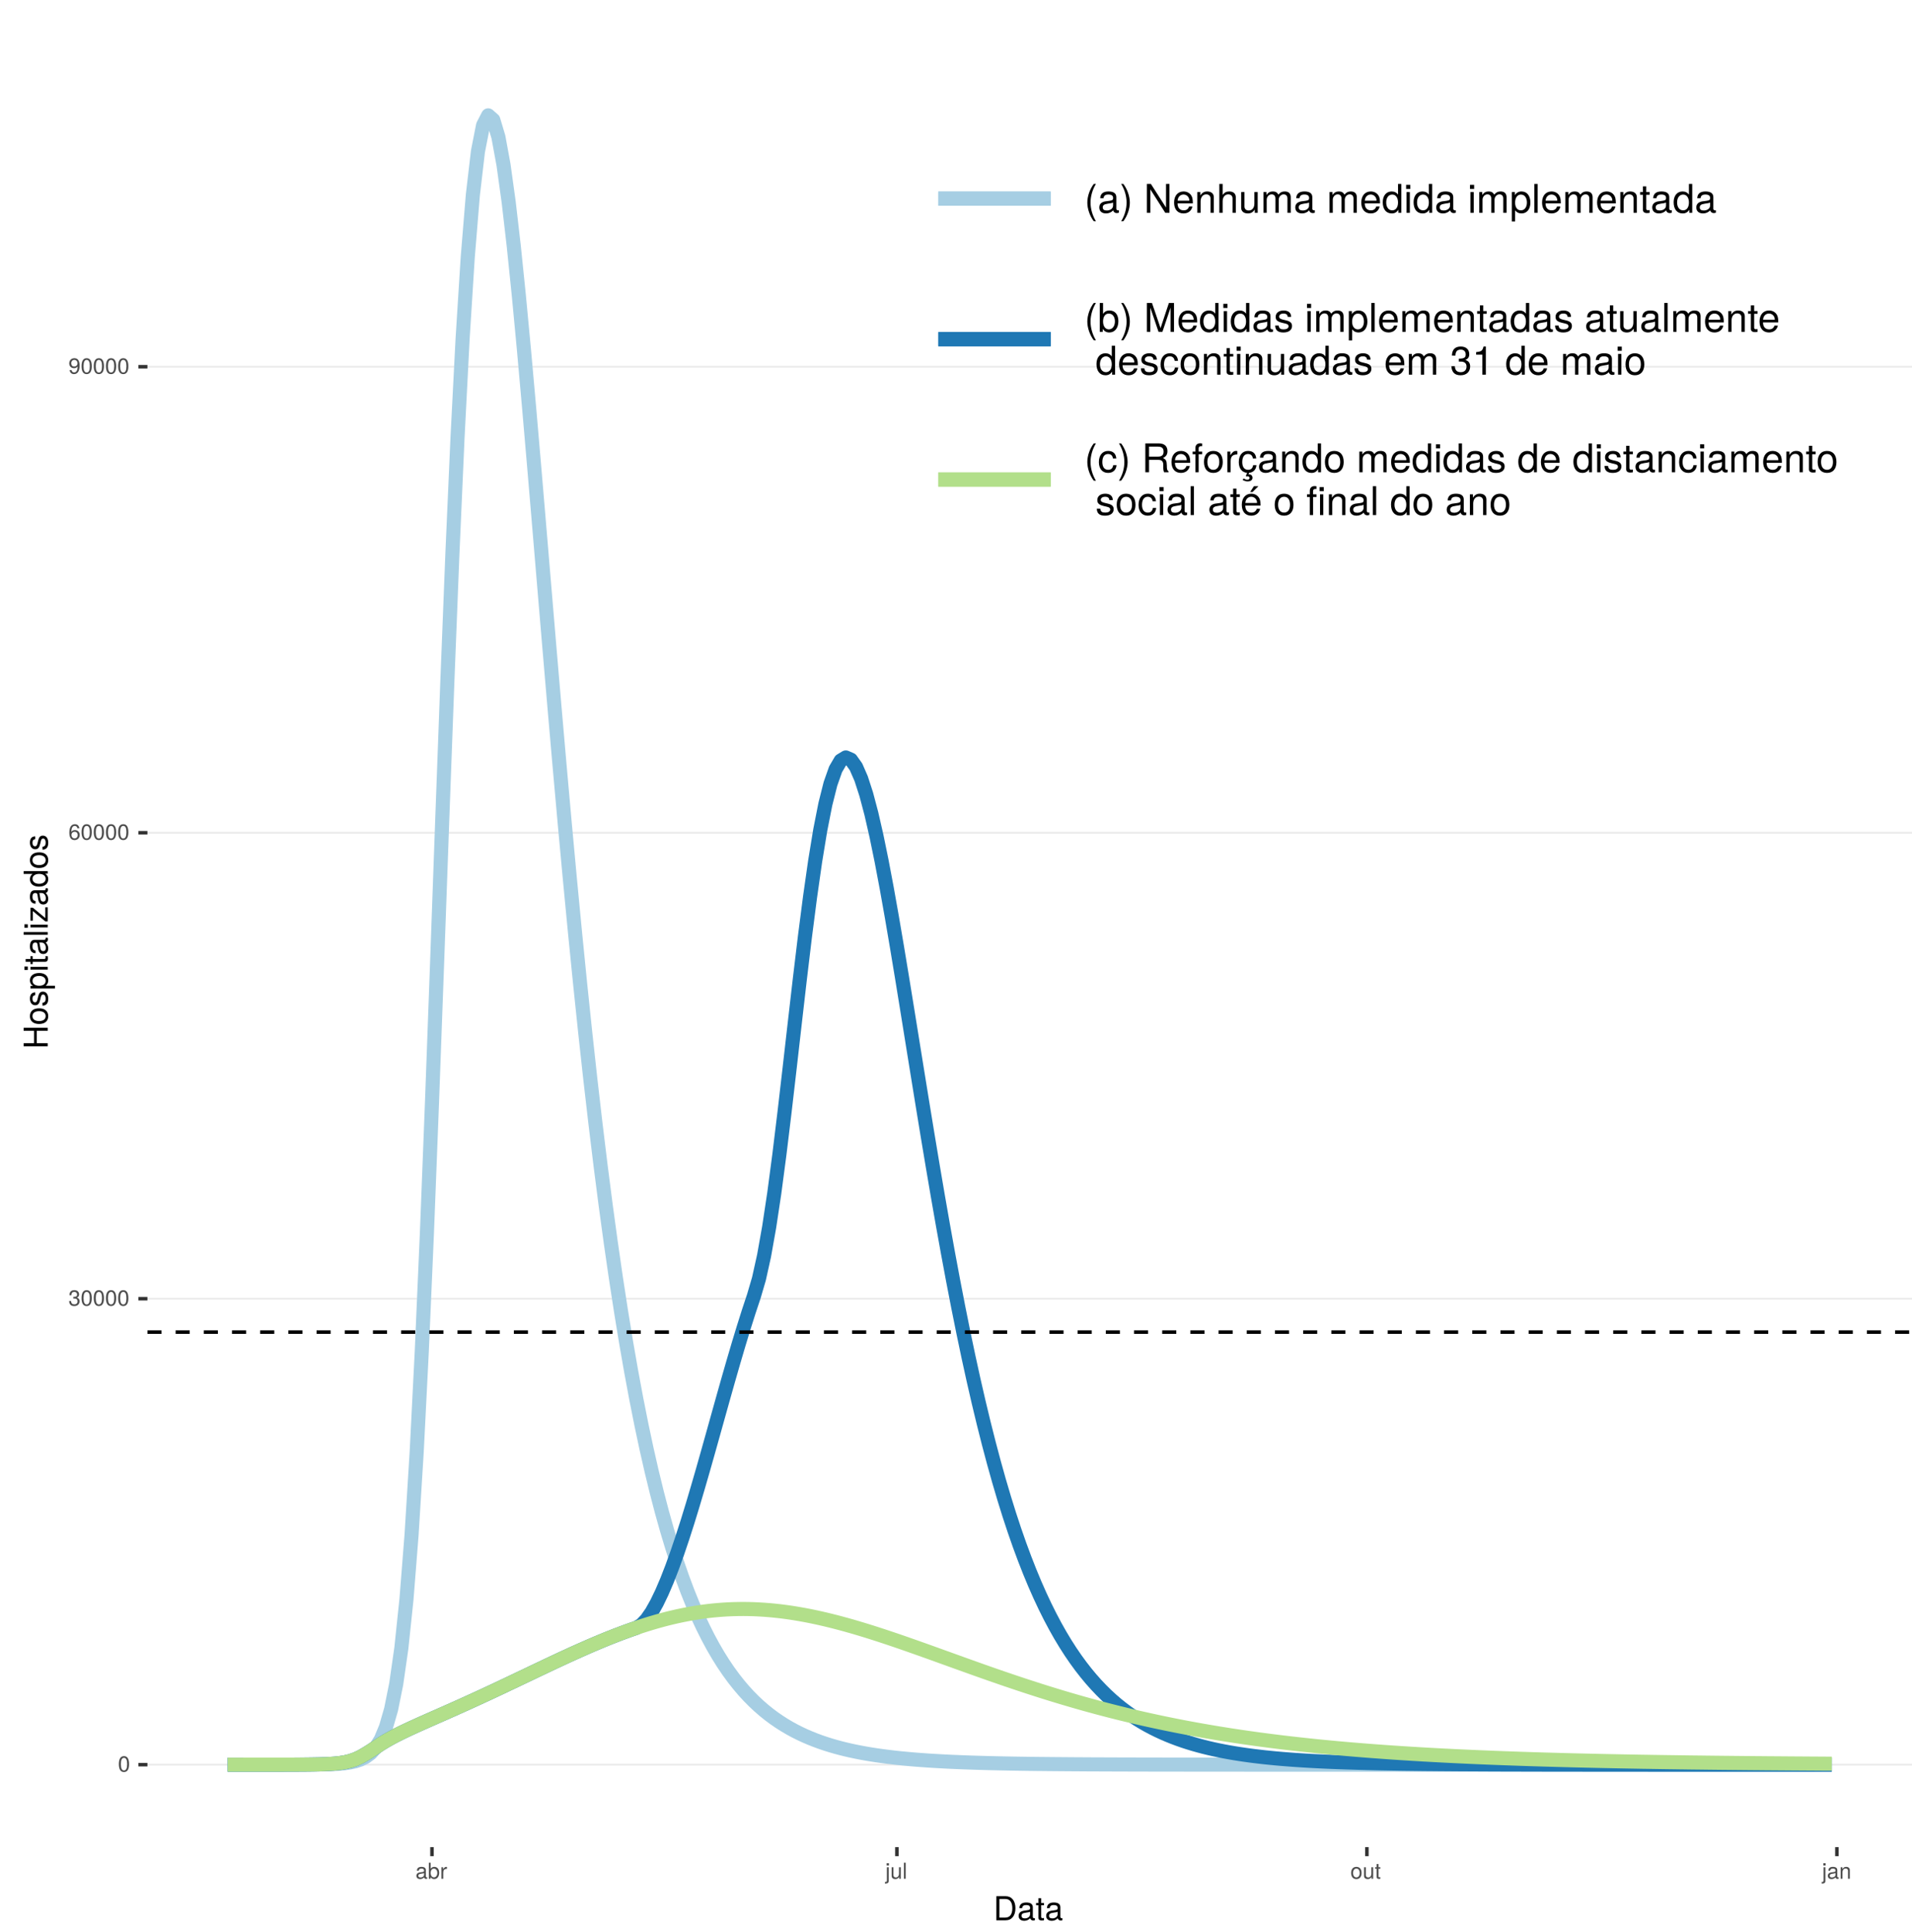 <?xml version="1.0" encoding="UTF-8"?>
<svg xmlns="http://www.w3.org/2000/svg" xmlns:xlink="http://www.w3.org/1999/xlink" width="579pt" height="585pt" viewBox="0 0 579 585" version="1.1">
<defs>
<g>
<symbol overflow="visible" id="glyph0-0">
<path style="stroke:none;" d=""/>
</symbol>
<symbol overflow="visible" id="glyph0-1">
<path style="stroke:none;" d="M 3.375 -2.266 C 3.375 -3.906 2.859 -4.719 1.828 -4.719 C 0.812 -4.719 0.281 -3.891 0.281 -2.312 C 0.281 -0.719 0.812 0.094 1.828 0.094 C 2.828 0.094 3.375 -0.719 3.375 -2.266 Z M 2.781 -2.328 C 2.781 -0.984 2.469 -0.391 1.812 -0.391 C 1.203 -0.391 0.891 -1.016 0.891 -2.297 C 0.891 -3.594 1.203 -4.203 1.828 -4.203 C 2.469 -4.203 2.781 -3.594 2.781 -2.328 Z M 2.781 -2.328 "/>
</symbol>
<symbol overflow="visible" id="glyph0-2">
<path style="stroke:none;" d="M 3.375 -1.375 C 3.375 -1.938 3.141 -2.281 2.562 -2.469 C 3.016 -2.641 3.234 -2.953 3.234 -3.422 C 3.234 -4.234 2.688 -4.719 1.797 -4.719 C 0.844 -4.719 0.328 -4.203 0.312 -3.188 L 0.906 -3.188 C 0.906 -3.891 1.203 -4.203 1.797 -4.203 C 2.312 -4.203 2.625 -3.906 2.625 -3.406 C 2.625 -2.891 2.406 -2.688 1.469 -2.688 L 1.469 -2.203 L 1.797 -2.203 C 2.438 -2.203 2.766 -1.891 2.766 -1.359 C 2.766 -0.766 2.406 -0.422 1.797 -0.422 C 1.156 -0.422 0.844 -0.734 0.797 -1.422 L 0.219 -1.422 C 0.281 -0.375 0.812 0.094 1.766 0.094 C 2.75 0.094 3.375 -0.484 3.375 -1.375 Z M 3.375 -1.375 "/>
</symbol>
<symbol overflow="visible" id="glyph0-3">
<path style="stroke:none;" d="M 3.422 -1.469 C 3.422 -2.344 2.812 -2.938 1.969 -2.938 C 1.5 -2.938 1.141 -2.75 0.891 -2.406 C 0.891 -3.562 1.266 -4.203 1.938 -4.203 C 2.344 -4.203 2.641 -3.938 2.734 -3.484 L 3.312 -3.484 C 3.203 -4.266 2.703 -4.719 1.984 -4.719 C 0.875 -4.719 0.281 -3.797 0.281 -2.156 C 0.281 -0.672 0.797 0.094 1.875 0.094 C 2.766 0.094 3.422 -0.547 3.422 -1.469 Z M 2.812 -1.422 C 2.812 -0.828 2.422 -0.422 1.875 -0.422 C 1.328 -0.422 0.922 -0.844 0.922 -1.453 C 0.922 -2.031 1.312 -2.422 1.891 -2.422 C 2.469 -2.422 2.812 -2.047 2.812 -1.422 Z M 2.812 -1.422 "/>
</symbol>
<symbol overflow="visible" id="glyph0-4">
<path style="stroke:none;" d="M 3.391 -2.469 C 3.391 -3.953 2.875 -4.719 1.797 -4.719 C 0.906 -4.719 0.25 -4.078 0.25 -3.156 C 0.25 -2.281 0.859 -1.688 1.703 -1.688 C 2.156 -1.688 2.469 -1.844 2.781 -2.203 C 2.781 -1.062 2.406 -0.422 1.734 -0.422 C 1.312 -0.422 1.031 -0.672 0.938 -1.125 L 0.359 -1.125 C 0.469 -0.359 0.969 0.094 1.688 0.094 C 2.797 0.094 3.391 -0.844 3.391 -2.469 Z M 2.75 -3.172 C 2.75 -2.594 2.344 -2.203 1.766 -2.203 C 1.203 -2.203 0.859 -2.562 0.859 -3.203 C 0.859 -3.797 1.25 -4.203 1.797 -4.203 C 2.344 -4.203 2.75 -3.781 2.75 -3.172 Z M 2.75 -3.172 "/>
</symbol>
<symbol overflow="visible" id="glyph0-5">
<path style="stroke:none;" d="M 3.562 -0.016 L 3.562 -0.438 C 3.5 -0.422 3.469 -0.422 3.438 -0.422 C 3.25 -0.422 3.141 -0.516 3.141 -0.688 L 3.141 -2.641 C 3.141 -3.25 2.688 -3.594 1.828 -3.594 C 0.984 -3.594 0.469 -3.266 0.438 -2.453 L 0.984 -2.453 C 1.031 -2.875 1.297 -3.078 1.812 -3.078 C 2.312 -3.078 2.594 -2.891 2.594 -2.562 L 2.594 -2.406 C 2.594 -2.172 2.453 -2.078 2.016 -2.031 C 1.219 -1.922 1.109 -1.891 0.891 -1.812 C 0.484 -1.641 0.281 -1.328 0.281 -0.906 C 0.281 -0.266 0.719 0.094 1.422 0.094 C 1.875 0.094 2.297 -0.094 2.609 -0.406 C 2.672 -0.141 2.906 0.047 3.188 0.047 C 3.297 0.047 3.375 0.031 3.562 -0.016 Z M 2.594 -1.203 C 2.594 -0.703 2.078 -0.391 1.547 -0.391 C 1.109 -0.391 0.859 -0.547 0.859 -0.922 C 0.859 -1.281 1.109 -1.438 1.703 -1.531 C 2.281 -1.609 2.406 -1.641 2.594 -1.719 Z M 2.594 -1.203 "/>
</symbol>
<symbol overflow="visible" id="glyph0-6">
<path style="stroke:none;" d="M 3.484 -1.781 C 3.484 -2.922 2.906 -3.594 1.984 -3.594 C 1.516 -3.594 1.172 -3.406 0.906 -3.016 L 0.906 -4.859 L 0.359 -4.859 L 0.359 0 L 0.859 0 L 0.859 -0.5 C 1.125 -0.094 1.484 0.094 1.969 0.094 C 2.875 0.094 3.484 -0.656 3.484 -1.781 Z M 2.906 -1.75 C 2.906 -0.953 2.484 -0.422 1.891 -0.422 C 1.297 -0.422 0.906 -0.953 0.906 -1.75 C 0.906 -2.562 1.297 -3.094 1.891 -3.062 C 2.5 -3.062 2.906 -2.531 2.906 -1.75 Z M 2.906 -1.75 "/>
</symbol>
<symbol overflow="visible" id="glyph0-7">
<path style="stroke:none;" d="M 2.141 -3 L 2.141 -3.562 C 2.047 -3.578 2 -3.594 1.922 -3.594 C 1.562 -3.594 1.297 -3.375 0.969 -2.859 L 0.969 -3.484 L 0.469 -3.484 L 0.469 0 L 1.016 0 L 1.016 -1.812 C 1.016 -2.594 1.281 -2.984 2.141 -3 Z M 2.141 -3 "/>
</symbol>
<symbol overflow="visible" id="glyph0-8">
<path style="stroke:none;" d="M 1.016 0.719 L 1.016 -3.484 L 0.469 -3.484 L 0.469 0.5 C 0.469 0.844 0.359 0.984 0.016 0.969 L -0.125 0.953 L -0.125 1.438 C -0.047 1.438 -0.016 1.453 0.062 1.453 C 0.688 1.453 1.016 1.203 1.016 0.719 Z M 1.094 -4.016 L 1.094 -4.703 L 0.406 -4.703 L 0.406 -4.016 Z M 1.094 -4.016 "/>
</symbol>
<symbol overflow="visible" id="glyph0-9">
<path style="stroke:none;" d="M 3.203 0 L 3.203 -3.484 L 2.656 -3.484 L 2.656 -1.562 C 2.656 -0.859 2.281 -0.391 1.703 -0.391 C 1.266 -0.391 0.984 -0.656 0.984 -1.078 L 0.984 -3.484 L 0.438 -3.484 L 0.438 -0.859 C 0.438 -0.266 0.859 0.094 1.547 0.094 C 2.062 0.094 2.391 -0.078 2.703 -0.547 L 2.703 0 Z M 3.203 0 "/>
</symbol>
<symbol overflow="visible" id="glyph0-10">
<path style="stroke:none;" d="M 1 0 L 1 -4.859 L 0.453 -4.859 L 0.453 0 Z M 1 0 "/>
</symbol>
<symbol overflow="visible" id="glyph0-11">
<path style="stroke:none;" d="M 3.391 -1.719 C 3.391 -2.922 2.812 -3.594 1.812 -3.594 C 0.828 -3.594 0.234 -2.922 0.234 -1.75 C 0.234 -0.578 0.828 0.094 1.812 0.094 C 2.797 0.094 3.391 -0.578 3.391 -1.719 Z M 2.812 -1.719 C 2.812 -0.906 2.422 -0.406 1.812 -0.406 C 1.203 -0.406 0.812 -0.906 0.812 -1.75 C 0.812 -2.578 1.203 -3.078 1.812 -3.078 C 2.438 -3.078 2.812 -2.594 2.812 -1.719 Z M 2.812 -1.719 "/>
</symbol>
<symbol overflow="visible" id="glyph0-12">
<path style="stroke:none;" d="M 1.688 0 L 1.688 -0.469 C 1.625 -0.453 1.531 -0.438 1.422 -0.438 C 1.188 -0.438 1.125 -0.5 1.125 -0.75 L 1.125 -3.031 L 1.688 -3.031 L 1.688 -3.484 L 1.125 -3.484 L 1.125 -4.453 L 0.562 -4.453 L 0.562 -3.484 L 0.094 -3.484 L 0.094 -3.031 L 0.562 -3.031 L 0.562 -0.5 C 0.562 -0.156 0.812 0.047 1.234 0.047 C 1.375 0.047 1.5 0.031 1.688 0 Z M 1.688 0 "/>
</symbol>
<symbol overflow="visible" id="glyph0-13">
<path style="stroke:none;" d="M 3.234 0 L 3.234 -2.641 C 3.234 -3.219 2.812 -3.594 2.141 -3.594 C 1.625 -3.594 1.281 -3.391 0.984 -2.906 L 0.984 -3.484 L 0.469 -3.484 L 0.469 0 L 1.016 0 L 1.016 -1.922 C 1.016 -2.641 1.406 -3.109 1.969 -3.109 C 2.406 -3.109 2.688 -2.828 2.688 -2.422 L 2.688 0 Z M 3.234 0 "/>
</symbol>
<symbol overflow="visible" id="glyph1-0">
<path style="stroke:none;" d=""/>
</symbol>
<symbol overflow="visible" id="glyph1-1">
<path style="stroke:none;" d="M 6.672 -3.656 C 6.672 -5.906 5.547 -7.297 3.703 -7.297 L 0.891 -7.297 L 0.891 0 L 3.703 0 C 5.547 0 6.672 -1.375 6.672 -3.656 Z M 5.734 -3.641 C 5.734 -1.797 4.984 -0.812 3.547 -0.812 L 1.812 -0.812 L 1.812 -6.469 L 3.547 -6.469 C 4.984 -6.469 5.734 -5.5 5.734 -3.641 Z M 5.734 -3.641 "/>
</symbol>
<symbol overflow="visible" id="glyph1-2">
<path style="stroke:none;" d="M 5.344 -0.016 L 5.344 -0.656 C 5.266 -0.625 5.219 -0.625 5.172 -0.625 C 4.875 -0.625 4.719 -0.781 4.719 -1.047 L 4.719 -3.953 C 4.719 -4.891 4.047 -5.391 2.75 -5.391 C 1.484 -5.391 0.703 -4.906 0.656 -3.688 L 1.484 -3.688 C 1.562 -4.328 1.938 -4.625 2.719 -4.625 C 3.469 -4.625 3.891 -4.344 3.891 -3.844 L 3.891 -3.625 C 3.891 -3.266 3.688 -3.125 3.016 -3.047 C 1.844 -2.891 1.656 -2.844 1.344 -2.719 C 0.734 -2.469 0.422 -2 0.422 -1.359 C 0.422 -0.406 1.078 0.156 2.141 0.156 C 2.812 0.156 3.453 -0.125 3.922 -0.625 C 4.016 -0.219 4.375 0.062 4.781 0.062 C 4.953 0.062 5.078 0.047 5.344 -0.016 Z M 3.891 -1.812 C 3.891 -1.062 3.125 -0.578 2.312 -0.578 C 1.672 -0.578 1.297 -0.812 1.297 -1.375 C 1.297 -1.938 1.656 -2.172 2.547 -2.297 C 3.438 -2.422 3.609 -2.453 3.891 -2.594 Z M 3.891 -1.812 "/>
</symbol>
<symbol overflow="visible" id="glyph1-3">
<path style="stroke:none;" d="M 2.547 0 L 2.547 -0.703 C 2.438 -0.672 2.297 -0.656 2.141 -0.656 C 1.781 -0.656 1.688 -0.766 1.688 -1.125 L 1.688 -4.562 L 2.547 -4.562 L 2.547 -5.234 L 1.688 -5.234 L 1.688 -6.688 L 0.844 -6.688 L 0.844 -5.234 L 0.141 -5.234 L 0.141 -4.562 L 0.844 -4.562 L 0.844 -0.766 C 0.844 -0.234 1.203 0.062 1.859 0.062 C 2.062 0.062 2.266 0.047 2.547 0 Z M 2.547 0 "/>
</symbol>
<symbol overflow="visible" id="glyph2-0">
<path style="stroke:none;" d=""/>
</symbol>
<symbol overflow="visible" id="glyph2-1">
<path style="stroke:none;" d="M 0 -6.438 L -7.297 -6.438 L -7.297 -5.516 L -4.141 -5.516 L -4.141 -1.766 L -7.297 -1.766 L -7.297 -0.828 L 0 -0.828 L 0 -1.766 L -3.312 -1.766 L -3.312 -5.516 L 0 -5.516 Z M 0 -6.438 "/>
</symbol>
<symbol overflow="visible" id="glyph2-2">
<path style="stroke:none;" d="M -2.578 -5.094 C -4.391 -5.094 -5.391 -4.234 -5.391 -2.719 C -5.391 -1.25 -4.375 -0.359 -2.625 -0.359 C -0.859 -0.359 0.156 -1.234 0.156 -2.734 C 0.156 -4.203 -0.859 -5.094 -2.578 -5.094 Z M -2.594 -4.234 C -1.359 -4.234 -0.625 -3.656 -0.625 -2.734 C -0.625 -1.797 -1.344 -1.234 -2.625 -1.234 C -3.875 -1.234 -4.625 -1.797 -4.625 -2.734 C -4.625 -3.672 -3.891 -4.234 -2.594 -4.234 Z M -2.594 -4.234 "/>
</symbol>
<symbol overflow="visible" id="glyph2-3">
<path style="stroke:none;" d="M -1.469 -4.594 C -2.25 -4.594 -2.641 -4.156 -2.891 -3.109 L -3.078 -2.312 C -3.234 -1.625 -3.453 -1.344 -3.828 -1.344 C -4.312 -1.344 -4.625 -1.766 -4.625 -2.453 C -4.625 -3.125 -4.328 -3.484 -3.781 -3.5 L -3.781 -4.375 C -4.812 -4.375 -5.391 -3.688 -5.391 -2.484 C -5.391 -1.266 -4.766 -0.469 -3.797 -0.469 C -2.969 -0.469 -2.578 -0.891 -2.281 -2.125 L -2.094 -2.906 C -1.953 -3.484 -1.781 -3.719 -1.406 -3.719 C -0.906 -3.719 -0.625 -3.234 -0.625 -2.5 C -0.625 -1.75 -0.797 -1.328 -1.594 -1.219 L -1.594 -0.344 C -0.391 -0.375 0.156 -1.062 0.156 -2.438 C 0.156 -3.75 -0.453 -4.594 -1.469 -4.594 Z M -1.469 -4.594 "/>
</symbol>
<symbol overflow="visible" id="glyph2-4">
<path style="stroke:none;" d="M -2.562 -5.234 C -4.328 -5.234 -5.391 -4.375 -5.391 -2.984 C -5.391 -2.266 -5.062 -1.703 -4.453 -1.312 L -5.234 -1.312 L -5.234 -0.547 L 2.188 -0.547 L 2.188 -1.375 L -0.625 -1.375 C -0.094 -1.812 0.156 -2.312 0.156 -2.984 C 0.156 -4.344 -0.906 -5.234 -2.562 -5.234 Z M -2.594 -4.359 C -1.406 -4.359 -0.625 -3.75 -0.625 -2.844 C -0.625 -1.953 -1.344 -1.375 -2.578 -1.375 C -3.812 -1.375 -4.609 -1.953 -4.609 -2.844 C -4.609 -3.766 -3.844 -4.359 -2.594 -4.359 Z M -2.594 -4.359 "/>
</symbol>
<symbol overflow="visible" id="glyph2-5">
<path style="stroke:none;" d="M 0 -1.531 L -5.234 -1.531 L -5.234 -0.703 L 0 -0.703 Z M -6.031 -1.641 L -7.062 -1.641 L -7.062 -0.594 L -6.031 -0.594 Z M -6.031 -1.641 "/>
</symbol>
<symbol overflow="visible" id="glyph2-6">
<path style="stroke:none;" d="M 0 -2.547 L -0.703 -2.547 C -0.672 -2.438 -0.656 -2.297 -0.656 -2.141 C -0.656 -1.781 -0.766 -1.688 -1.125 -1.688 L -4.562 -1.688 L -4.562 -2.547 L -5.234 -2.547 L -5.234 -1.688 L -6.688 -1.688 L -6.688 -0.844 L -5.234 -0.844 L -5.234 -0.141 L -4.562 -0.141 L -4.562 -0.844 L -0.766 -0.844 C -0.234 -0.844 0.062 -1.203 0.062 -1.859 C 0.062 -2.062 0.047 -2.266 0 -2.547 Z M 0 -2.547 "/>
</symbol>
<symbol overflow="visible" id="glyph2-7">
<path style="stroke:none;" d="M -0.016 -5.344 L -0.656 -5.344 C -0.625 -5.266 -0.625 -5.219 -0.625 -5.172 C -0.625 -4.875 -0.781 -4.719 -1.047 -4.719 L -3.953 -4.719 C -4.891 -4.719 -5.391 -4.047 -5.391 -2.75 C -5.391 -1.484 -4.906 -0.703 -3.688 -0.656 L -3.688 -1.484 C -4.328 -1.562 -4.625 -1.938 -4.625 -2.719 C -4.625 -3.469 -4.344 -3.891 -3.844 -3.891 L -3.625 -3.891 C -3.266 -3.891 -3.125 -3.688 -3.047 -3.016 C -2.891 -1.844 -2.844 -1.656 -2.719 -1.344 C -2.469 -0.734 -2 -0.422 -1.359 -0.422 C -0.406 -0.422 0.156 -1.078 0.156 -2.141 C 0.156 -2.812 -0.125 -3.453 -0.625 -3.922 C -0.219 -4.016 0.062 -4.375 0.062 -4.781 C 0.062 -4.953 0.047 -5.078 -0.016 -5.344 Z M -1.812 -3.891 C -1.062 -3.891 -0.578 -3.125 -0.578 -2.312 C -0.578 -1.672 -0.812 -1.297 -1.375 -1.297 C -1.938 -1.297 -2.172 -1.656 -2.297 -2.547 C -2.422 -3.438 -2.453 -3.609 -2.594 -3.891 Z M -1.812 -3.891 "/>
</symbol>
<symbol overflow="visible" id="glyph2-8">
<path style="stroke:none;" d="M 0 -1.516 L -7.297 -1.516 L -7.297 -0.688 L 0 -0.688 Z M 0 -1.516 "/>
</symbol>
<symbol overflow="visible" id="glyph2-9">
<path style="stroke:none;" d="M 0 -4.562 L -0.734 -4.562 L -0.734 -1.312 L -4.5 -4.438 L -5.234 -4.438 L -5.234 -0.516 L -4.516 -0.516 L -4.516 -3.438 L -0.75 -0.312 L 0 -0.312 Z M 0 -4.562 "/>
</symbol>
<symbol overflow="visible" id="glyph2-10">
<path style="stroke:none;" d="M 0 -4.953 L -7.297 -4.953 L -7.297 -4.125 L -4.578 -4.125 C -5.109 -3.766 -5.391 -3.203 -5.391 -2.516 C -5.391 -1.156 -4.344 -0.266 -2.672 -0.266 C -0.906 -0.266 0.156 -1.125 0.156 -2.547 C 0.156 -3.266 -0.125 -3.766 -0.766 -4.203 L 0 -4.203 Z M -2.594 -4.125 C -1.391 -4.125 -0.625 -3.547 -0.625 -2.656 C -0.625 -1.734 -1.406 -1.125 -2.625 -1.125 C -3.844 -1.125 -4.609 -1.734 -4.609 -2.656 C -4.609 -3.547 -3.812 -4.125 -2.594 -4.125 Z M -2.594 -4.125 "/>
</symbol>
<symbol overflow="visible" id="glyph3-0">
<path style="stroke:none;" d=""/>
</symbol>
<symbol overflow="visible" id="glyph3-1">
<path style="stroke:none;" d="M 3.484 2.547 C 2.438 0.828 1.844 -1.188 1.844 -3.109 C 1.844 -5.016 2.438 -7.047 3.484 -8.75 L 2.828 -8.75 C 1.625 -7.172 0.875 -4.984 0.875 -3.109 C 0.875 -1.219 1.625 0.969 2.828 2.547 Z M 3.484 2.547 "/>
</symbol>
<symbol overflow="visible" id="glyph3-2">
<path style="stroke:none;" d="M 6.422 -0.031 L 6.422 -0.781 C 6.312 -0.75 6.266 -0.75 6.203 -0.75 C 5.859 -0.75 5.656 -0.938 5.656 -1.25 L 5.656 -4.75 C 5.656 -5.875 4.844 -6.469 3.297 -6.469 C 1.781 -6.469 0.844 -5.875 0.781 -4.422 L 1.781 -4.422 C 1.875 -5.203 2.328 -5.547 3.266 -5.547 C 4.156 -5.547 4.672 -5.203 4.672 -4.609 L 4.672 -4.344 C 4.672 -3.922 4.422 -3.75 3.625 -3.641 C 2.203 -3.469 1.984 -3.422 1.609 -3.266 C 0.875 -2.969 0.5 -2.406 0.5 -1.625 C 0.5 -0.484 1.297 0.188 2.562 0.188 C 3.375 0.188 4.156 -0.156 4.703 -0.75 C 4.812 -0.266 5.25 0.078 5.734 0.078 C 5.938 0.078 6.094 0.062 6.422 -0.031 Z M 4.672 -2.172 C 4.672 -1.266 3.75 -0.703 2.781 -0.703 C 2 -0.703 1.547 -0.969 1.547 -1.656 C 1.547 -2.312 1.984 -2.609 3.062 -2.766 C 4.109 -2.906 4.328 -2.953 4.672 -3.109 Z M 4.672 -2.172 "/>
</symbol>
<symbol overflow="visible" id="glyph3-3">
<path style="stroke:none;" d="M 3.078 -3.094 C 3.078 -4.984 2.312 -7.172 1.109 -8.75 L 0.453 -8.75 C 1.516 -7.031 2.094 -5.016 2.094 -3.094 C 2.094 -1.188 1.516 0.844 0.453 2.547 L 1.109 2.547 C 2.312 0.969 3.078 -1.219 3.078 -3.094 Z M 3.078 -3.094 "/>
</symbol>
<symbol overflow="visible" id="glyph3-4">
<path style="stroke:none;" d=""/>
</symbol>
<symbol overflow="visible" id="glyph3-5">
<path style="stroke:none;" d="M 7.75 0 L 7.75 -8.75 L 6.703 -8.75 L 6.703 -1.594 L 2.125 -8.75 L 0.906 -8.75 L 0.906 0 L 1.969 0 L 1.969 -7.094 L 6.484 0 Z M 7.75 0 "/>
</symbol>
<symbol overflow="visible" id="glyph3-6">
<path style="stroke:none;" d="M 6.156 -2.859 C 6.156 -3.766 6.078 -4.344 5.906 -4.812 C 5.5 -5.844 4.531 -6.469 3.359 -6.469 C 1.609 -6.469 0.484 -5.172 0.484 -3.109 C 0.484 -1.047 1.578 0.188 3.344 0.188 C 4.781 0.188 5.766 -0.641 6.031 -1.906 L 5.016 -1.906 C 4.734 -1.078 4.172 -0.75 3.375 -0.75 C 2.328 -0.75 1.547 -1.422 1.531 -2.859 Z M 5.094 -3.75 C 5.094 -3.75 5.094 -3.703 5.078 -3.672 L 1.547 -3.672 C 1.625 -4.781 2.344 -5.547 3.344 -5.547 C 4.328 -5.547 5.094 -4.734 5.094 -3.75 Z M 5.094 -3.75 "/>
</symbol>
<symbol overflow="visible" id="glyph3-7">
<path style="stroke:none;" d="M 5.844 0 L 5.844 -4.75 C 5.844 -5.797 5.062 -6.469 3.859 -6.469 C 2.922 -6.469 2.312 -6.109 1.766 -5.234 L 1.766 -6.281 L 0.844 -6.281 L 0.844 0 L 1.844 0 L 1.844 -3.469 C 1.844 -4.75 2.531 -5.594 3.547 -5.594 C 4.344 -5.594 4.844 -5.109 4.844 -4.359 L 4.844 0 Z M 5.844 0 "/>
</symbol>
<symbol overflow="visible" id="glyph3-8">
<path style="stroke:none;" d="M 5.828 0 L 5.828 -4.75 C 5.828 -5.812 5.078 -6.469 3.859 -6.469 C 2.969 -6.469 2.422 -6.188 1.844 -5.422 L 1.844 -8.75 L 0.844 -8.75 L 0.844 0 L 1.844 0 L 1.844 -3.469 C 1.844 -4.75 2.516 -5.594 3.547 -5.594 C 4.25 -5.594 4.844 -5.188 4.844 -4.359 L 4.844 0 Z M 5.828 0 "/>
</symbol>
<symbol overflow="visible" id="glyph3-9">
<path style="stroke:none;" d="M 5.781 0 L 5.781 -6.281 L 4.781 -6.281 L 4.781 -2.812 C 4.781 -1.531 4.109 -0.703 3.078 -0.703 C 2.281 -0.703 1.781 -1.172 1.781 -1.938 L 1.781 -6.281 L 0.781 -6.281 L 0.781 -1.531 C 0.781 -0.484 1.562 0.188 2.781 0.188 C 3.703 0.188 4.297 -0.141 4.891 -0.969 L 4.891 0 Z M 5.781 0 "/>
</symbol>
<symbol overflow="visible" id="glyph3-10">
<path style="stroke:none;" d="M 9.125 0 L 9.125 -4.719 C 9.125 -5.844 8.5 -6.469 7.312 -6.469 C 6.484 -6.469 5.969 -6.219 5.391 -5.516 C 5.016 -6.188 4.516 -6.469 3.703 -6.469 C 2.859 -6.469 2.297 -6.156 1.766 -5.406 L 1.766 -6.281 L 0.859 -6.281 L 0.859 0 L 1.844 0 L 1.844 -3.953 C 1.844 -4.859 2.516 -5.594 3.328 -5.594 C 4.062 -5.594 4.484 -5.141 4.484 -4.328 L 4.484 0 L 5.484 0 L 5.484 -3.953 C 5.484 -4.859 6.156 -5.594 6.969 -5.594 C 7.703 -5.594 8.125 -5.125 8.125 -4.328 L 8.125 0 Z M 9.125 0 "/>
</symbol>
<symbol overflow="visible" id="glyph3-11">
<path style="stroke:none;" d="M 5.938 0 L 5.938 -8.75 L 4.938 -8.75 L 4.938 -5.5 C 4.531 -6.125 3.859 -6.469 3.016 -6.469 C 1.375 -6.469 0.312 -5.203 0.312 -3.203 C 0.312 -1.078 1.359 0.188 3.047 0.188 C 3.906 0.188 4.516 -0.141 5.047 -0.922 L 5.047 0 Z M 4.938 -3.125 C 4.938 -1.672 4.25 -0.75 3.188 -0.75 C 2.094 -0.75 1.359 -1.688 1.359 -3.141 C 1.359 -4.609 2.094 -5.531 3.188 -5.531 C 4.266 -5.531 4.938 -4.578 4.938 -3.125 Z M 4.938 -3.125 "/>
</symbol>
<symbol overflow="visible" id="glyph3-12">
<path style="stroke:none;" d="M 1.844 0 L 1.844 -6.281 L 0.844 -6.281 L 0.844 0 Z M 1.969 -7.234 L 1.969 -8.484 L 0.719 -8.484 L 0.719 -7.234 Z M 1.969 -7.234 "/>
</symbol>
<symbol overflow="visible" id="glyph3-13">
<path style="stroke:none;" d="M 6.281 -3.078 C 6.281 -5.203 5.25 -6.469 3.578 -6.469 C 2.719 -6.469 2.047 -6.078 1.578 -5.344 L 1.578 -6.281 L 0.656 -6.281 L 0.656 2.609 L 1.656 2.609 L 1.656 -0.75 C 2.188 -0.109 2.766 0.188 3.594 0.188 C 5.203 0.188 6.281 -1.078 6.281 -3.078 Z M 5.234 -3.109 C 5.234 -1.688 4.5 -0.75 3.406 -0.75 C 2.359 -0.75 1.656 -1.625 1.656 -3.094 C 1.656 -4.578 2.359 -5.531 3.406 -5.531 C 4.516 -5.531 5.234 -4.609 5.234 -3.109 Z M 5.234 -3.109 "/>
</symbol>
<symbol overflow="visible" id="glyph3-14">
<path style="stroke:none;" d="M 1.812 0 L 1.812 -8.75 L 0.812 -8.75 L 0.812 0 Z M 1.812 0 "/>
</symbol>
<symbol overflow="visible" id="glyph3-15">
<path style="stroke:none;" d="M 3.047 0 L 3.047 -0.844 C 2.922 -0.797 2.766 -0.797 2.562 -0.797 C 2.141 -0.797 2.016 -0.906 2.016 -1.359 L 2.016 -5.469 L 3.047 -5.469 L 3.047 -6.281 L 2.016 -6.281 L 2.016 -8.016 L 1.016 -8.016 L 1.016 -6.281 L 0.172 -6.281 L 0.172 -5.469 L 1.016 -5.469 L 1.016 -0.906 C 1.016 -0.281 1.453 0.078 2.234 0.078 C 2.469 0.078 2.719 0.062 3.047 0 Z M 3.047 0 "/>
</symbol>
<symbol overflow="visible" id="glyph3-16">
<path style="stroke:none;" d="M 6.281 -3.219 C 6.281 -5.25 5.25 -6.469 3.594 -6.469 C 2.719 -6.469 2.109 -6.141 1.641 -5.438 L 1.641 -8.75 L 0.641 -8.75 L 0.641 0 L 1.547 0 L 1.547 -0.906 C 2.031 -0.172 2.656 0.188 3.547 0.188 C 5.203 0.188 6.281 -1.172 6.281 -3.219 Z M 5.234 -3.156 C 5.234 -1.734 4.484 -0.75 3.391 -0.75 C 2.344 -0.75 1.641 -1.719 1.641 -3.141 C 1.641 -4.625 2.344 -5.578 3.391 -5.531 C 4.516 -5.531 5.234 -4.562 5.234 -3.156 Z M 5.234 -3.156 "/>
</symbol>
<symbol overflow="visible" id="glyph3-17">
<path style="stroke:none;" d="M 9.125 0 L 9.125 -8.75 L 7.578 -8.75 L 5.047 -1.125 L 2.453 -8.75 L 0.906 -8.75 L 0.906 0 L 1.953 0 L 1.953 -7.328 L 4.438 0 L 5.609 0 L 8.078 -7.328 L 8.078 0 Z M 9.125 0 "/>
</symbol>
<symbol overflow="visible" id="glyph3-18">
<path style="stroke:none;" d="M 5.516 -1.766 C 5.516 -2.703 4.984 -3.172 3.734 -3.469 L 2.766 -3.703 C 1.953 -3.891 1.609 -4.156 1.609 -4.594 C 1.609 -5.172 2.125 -5.547 2.938 -5.547 C 3.75 -5.547 4.172 -5.203 4.203 -4.531 L 5.25 -4.531 C 5.25 -5.766 4.422 -6.469 2.969 -6.469 C 1.516 -6.469 0.562 -5.719 0.562 -4.547 C 0.562 -3.562 1.062 -3.094 2.562 -2.734 L 3.484 -2.516 C 4.188 -2.344 4.469 -2.141 4.469 -1.688 C 4.469 -1.094 3.875 -0.75 3 -0.75 C 2.094 -0.75 1.594 -0.953 1.469 -1.922 L 0.406 -1.922 C 0.453 -0.469 1.266 0.188 2.922 0.188 C 4.5 0.188 5.516 -0.547 5.516 -1.766 Z M 5.516 -1.766 "/>
</symbol>
<symbol overflow="visible" id="glyph3-19">
<path style="stroke:none;" d="M 5.719 -2.156 L 4.719 -2.156 C 4.547 -1.156 4.031 -0.75 3.188 -0.75 C 2.078 -0.75 1.422 -1.594 1.422 -3.078 C 1.422 -4.656 2.062 -5.547 3.156 -5.547 C 4 -5.547 4.531 -5.047 4.641 -4.172 L 5.656 -4.172 C 5.531 -5.719 4.578 -6.469 3.172 -6.469 C 1.469 -6.469 0.375 -5.172 0.375 -3.078 C 0.375 -1.062 1.453 0.188 3.156 0.188 C 4.656 0.188 5.609 -0.719 5.719 -2.156 Z M 5.719 -2.156 "/>
</symbol>
<symbol overflow="visible" id="glyph3-20">
<path style="stroke:none;" d="M 6.125 -3.094 C 6.125 -5.266 5.078 -6.469 3.266 -6.469 C 1.5 -6.469 0.438 -5.25 0.438 -3.141 C 0.438 -1.031 1.484 0.188 3.281 0.188 C 5.047 0.188 6.125 -1.031 6.125 -3.094 Z M 5.078 -3.109 C 5.078 -1.625 4.375 -0.75 3.281 -0.75 C 2.156 -0.75 1.469 -1.625 1.469 -3.141 C 1.469 -4.656 2.156 -5.547 3.281 -5.547 C 4.406 -5.547 5.078 -4.672 5.078 -3.109 Z M 5.078 -3.109 "/>
</symbol>
<symbol overflow="visible" id="glyph3-21">
<path style="stroke:none;" d="M 6.078 -2.469 C 6.078 -3.5 5.656 -4.109 4.625 -4.453 C 5.422 -4.766 5.812 -5.312 5.812 -6.172 C 5.812 -7.625 4.844 -8.516 3.234 -8.516 C 1.516 -8.516 0.594 -7.578 0.562 -5.766 L 1.625 -5.766 C 1.641 -7.016 2.156 -7.578 3.234 -7.578 C 4.172 -7.578 4.734 -7.031 4.734 -6.125 C 4.734 -5.219 4.344 -4.844 2.656 -4.844 L 2.656 -3.953 L 3.234 -3.953 C 4.391 -3.953 4.984 -3.406 4.984 -2.453 C 4.984 -1.391 4.328 -0.75 3.234 -0.75 C 2.078 -0.75 1.516 -1.328 1.438 -2.562 L 0.391 -2.562 C 0.516 -0.672 1.453 0.188 3.188 0.188 C 4.938 0.188 6.078 -0.859 6.078 -2.469 Z M 6.078 -2.469 "/>
</symbol>
<symbol overflow="visible" id="glyph3-22">
<path style="stroke:none;" d="M 4.156 0 L 4.156 -8.516 L 3.469 -8.516 C 3.094 -7.203 2.859 -7.016 1.219 -6.812 L 1.219 -6.062 L 3.109 -6.062 L 3.109 0 Z M 4.156 0 "/>
</symbol>
<symbol overflow="visible" id="glyph3-23">
<path style="stroke:none;" d="M 8.141 0 L 8.141 -0.281 C 7.734 -0.562 7.625 -0.875 7.625 -2.047 C 7.594 -3.484 7.375 -3.906 6.438 -4.312 C 7.422 -4.797 7.812 -5.406 7.812 -6.406 C 7.812 -7.922 6.859 -8.75 5.141 -8.75 L 1.109 -8.75 L 1.109 0 L 2.234 0 L 2.234 -3.766 L 5.109 -3.766 C 6.094 -3.766 6.562 -3.281 6.547 -2.203 L 6.547 -1.422 C 6.531 -0.891 6.641 -0.359 6.797 0 Z M 6.641 -6.25 C 6.641 -5.219 6.125 -4.75 4.938 -4.75 L 2.234 -4.75 L 2.234 -7.766 L 4.938 -7.766 C 6.188 -7.766 6.641 -7.234 6.641 -6.25 Z M 6.641 -6.25 "/>
</symbol>
<symbol overflow="visible" id="glyph3-24">
<path style="stroke:none;" d="M 3.094 -5.469 L 3.094 -6.281 L 2.047 -6.281 L 2.047 -7.266 C 2.047 -7.688 2.297 -7.906 2.75 -7.906 C 2.828 -7.906 2.875 -7.906 3.094 -7.891 L 3.094 -8.719 C 2.875 -8.766 2.734 -8.781 2.531 -8.781 C 1.609 -8.781 1.062 -8.25 1.062 -7.359 L 1.062 -6.281 L 0.219 -6.281 L 0.219 -5.469 L 1.062 -5.469 L 1.062 0 L 2.047 0 L 2.047 -5.469 Z M 3.094 -5.469 "/>
</symbol>
<symbol overflow="visible" id="glyph3-25">
<path style="stroke:none;" d="M 3.859 -5.406 L 3.859 -6.438 C 3.688 -6.453 3.594 -6.469 3.469 -6.469 C 2.812 -6.469 2.328 -6.078 1.75 -5.141 L 1.75 -6.281 L 0.844 -6.281 L 0.844 0 L 1.844 0 L 1.844 -3.266 C 1.844 -4.688 2.297 -5.391 3.859 -5.406 Z M 3.859 -5.406 "/>
</symbol>
<symbol overflow="visible" id="glyph3-26">
<path style="stroke:none;" d="M 5.719 -2.156 L 4.719 -2.156 C 4.547 -1.156 4.031 -0.75 3.188 -0.75 C 2.078 -0.75 1.422 -1.594 1.422 -3.078 C 1.422 -4.656 2.062 -5.547 3.156 -5.547 C 4 -5.547 4.531 -5.047 4.641 -4.172 L 5.656 -4.172 C 5.531 -5.719 4.578 -6.469 3.172 -6.469 C 1.469 -6.469 0.375 -5.172 0.375 -3.078 C 0.375 -1.156 1.344 0.047 2.906 0.172 L 2.5 1.109 L 2.703 1.25 C 2.859 1.219 2.922 1.203 3.078 1.203 C 3.422 1.203 3.625 1.453 3.625 1.734 C 3.625 2.047 3.344 2.266 2.969 2.266 C 2.656 2.266 2.453 2.203 1.906 1.922 L 1.797 1.875 L 1.547 2.359 C 2.297 2.672 2.578 2.766 3.047 2.766 C 3.953 2.766 4.531 2.328 4.531 1.641 C 4.531 1.125 4.172 0.641 3.578 0.641 L 3.297 0.641 L 3.484 0.172 C 4.797 0.031 5.609 -0.828 5.719 -2.156 Z M 5.719 -2.156 "/>
</symbol>
<symbol overflow="visible" id="glyph3-27">
<path style="stroke:none;" d="M 6.156 -2.859 C 6.156 -3.766 6.078 -4.344 5.906 -4.812 C 5.5 -5.844 4.531 -6.469 3.359 -6.469 C 1.609 -6.469 0.484 -5.172 0.484 -3.109 C 0.484 -1.047 1.578 0.188 3.344 0.188 C 4.781 0.188 5.766 -0.641 6.031 -1.906 L 5.016 -1.906 C 4.734 -1.078 4.172 -0.75 3.375 -0.75 C 2.328 -0.75 1.547 -1.422 1.531 -2.859 Z M 5.094 -3.75 C 5.094 -3.75 5.094 -3.703 5.078 -3.672 L 1.547 -3.672 C 1.625 -4.781 2.344 -5.547 3.344 -5.547 C 4.328 -5.547 5.094 -4.734 5.094 -3.75 Z M 5.516 -8.75 L 4.156 -8.75 L 3 -6.969 L 3.719 -6.969 Z M 5.516 -8.75 "/>
</symbol>
<symbol overflow="visible" id="glyph3-28">
<path style="stroke:none;" d="M 3.094 -5.469 L 3.094 -6.281 L 2.047 -6.281 L 2.047 -7.266 C 2.047 -7.688 2.297 -7.906 2.75 -7.906 C 2.828 -7.906 2.875 -7.906 3.094 -7.891 L 3.094 -8.719 C 2.875 -8.766 2.734 -8.781 2.531 -8.781 C 1.609 -8.781 1.062 -8.25 1.062 -7.359 L 1.062 -6.281 L 0.219 -6.281 L 0.219 -5.469 L 1.062 -5.469 L 1.062 0 L 2.047 0 L 2.047 -5.469 Z M 5.141 0 L 5.141 -6.281 L 4.156 -6.281 L 4.156 0 Z M 5.281 -7.234 L 5.281 -8.484 L 4.031 -8.484 L 4.031 -7.234 Z M 5.281 -7.234 "/>
</symbol>
</g>
<clipPath id="clip1">
  <path d="M 44.645 9.961 L 579 9.961 L 579 559.328 L 44.645 559.328 Z M 44.645 9.961 "/>
</clipPath>
<clipPath id="clip2">
  <path d="M 44.645 534 L 579 534 L 579 535 L 44.645 535 Z M 44.645 534 "/>
</clipPath>
<clipPath id="clip3">
  <path d="M 44.645 392 L 579 392 L 579 394 L 44.645 394 Z M 44.645 392 "/>
</clipPath>
<clipPath id="clip4">
  <path d="M 44.645 251 L 579 251 L 579 253 L 44.645 253 Z M 44.645 251 "/>
</clipPath>
<clipPath id="clip5">
  <path d="M 44.645 110 L 579 110 L 579 112 L 44.645 112 Z M 44.645 110 "/>
</clipPath>
<clipPath id="clip6">
  <path d="M 44.645 402 L 579 402 L 579 404 L 44.645 404 Z M 44.645 402 "/>
</clipPath>
</defs>
<g id="surface9498">
<rect x="0" y="0" width="579" height="585" style="fill:rgb(100%,100%,100%);fill-opacity:1;stroke:none;"/>
<rect x="0" y="0" width="579" height="585" style="fill:rgb(100%,100%,100%);fill-opacity:1;stroke:none;"/>
<path style="fill:none;stroke-width:1.067;stroke-linecap:round;stroke-linejoin:round;stroke:rgb(100%,100%,100%);stroke-opacity:1;stroke-miterlimit:10;" d="M 0 585 L 579 585 L 579 0 L 0 0 Z M 0 585 "/>
<g clip-path="url(#clip1)" clip-rule="nonzero">
<path style=" stroke:none;fill-rule:nonzero;fill:rgb(100%,100%,100%);fill-opacity:1;" d="M 44.645 559.328 L 579 559.328 L 579 9.961 L 44.645 9.961 Z M 44.645 559.328 "/>
</g>
<g clip-path="url(#clip2)" clip-rule="nonzero">
<path style="fill:none;stroke-width:0.533;stroke-linecap:butt;stroke-linejoin:round;stroke:rgb(92.157%,92.157%,92.157%);stroke-opacity:1;stroke-miterlimit:10;" d="M 44.645 534.359 L 579 534.359 "/>
</g>
<g clip-path="url(#clip3)" clip-rule="nonzero">
<path style="fill:none;stroke-width:0.533;stroke-linecap:butt;stroke-linejoin:round;stroke:rgb(92.157%,92.157%,92.157%);stroke-opacity:1;stroke-miterlimit:10;" d="M 44.645 393.258 L 579 393.258 "/>
</g>
<g clip-path="url(#clip4)" clip-rule="nonzero">
<path style="fill:none;stroke-width:0.533;stroke-linecap:butt;stroke-linejoin:round;stroke:rgb(92.157%,92.157%,92.157%);stroke-opacity:1;stroke-miterlimit:10;" d="M 44.645 252.156 L 579 252.156 "/>
</g>
<g clip-path="url(#clip5)" clip-rule="nonzero">
<path style="fill:none;stroke-width:0.533;stroke-linecap:butt;stroke-linejoin:round;stroke:rgb(92.157%,92.157%,92.157%);stroke-opacity:1;stroke-miterlimit:10;" d="M 44.645 111.055 L 579 111.055 "/>
</g>
<path style="fill:none;stroke-width:4.268;stroke-linecap:butt;stroke-linejoin:round;stroke:rgb(65.098%,80.784%,89.02%);stroke-opacity:1;stroke-miterlimit:10;" d="M 68.934 534.359 L 73.574 534.359 L 75.121 534.355 L 85.953 534.355 L 92.141 534.34 L 95.234 534.316 L 96.781 534.297 L 98.328 534.266 L 99.875 534.219 L 101.422 534.148 L 102.969 534.047 L 104.516 533.891 L 106.062 533.66 L 107.609 533.316 L 109.156 532.797 L 110.703 532.023 L 112.25 530.875 L 113.797 529.168 L 115.348 526.645 L 116.895 522.945 L 118.441 517.574 L 119.988 509.891 L 121.535 499.109 L 123.082 484.355 L 124.629 464.793 L 126.176 439.805 L 127.723 409.258 L 129.27 373.609 L 130.816 333.883 L 132.363 291.609 L 133.91 248.598 L 135.457 206.691 L 137.004 167.551 L 138.551 132.484 L 140.098 102.418 L 141.645 77.875 L 143.191 59.047 L 144.738 45.832 L 146.285 37.941 L 147.836 34.934 L 149.383 36.297 L 150.93 41.477 L 152.477 49.906 L 154.023 61.055 L 155.57 74.402 L 157.117 89.488 L 158.664 105.895 L 160.211 123.25 L 161.758 141.234 L 163.305 159.566 L 164.852 178.016 L 166.398 196.387 L 167.945 214.516 L 169.492 232.281 L 171.039 249.57 L 172.586 266.312 L 174.133 282.441 L 175.68 297.922 L 177.227 312.723 L 178.773 326.828 L 180.324 340.23 L 181.871 352.938 L 183.418 364.957 L 184.965 376.305 L 186.512 386.996 L 188.059 397.055 L 189.605 406.508 L 191.152 415.375 L 192.699 423.684 L 194.246 431.461 L 195.793 438.738 L 197.34 445.535 L 198.887 451.883 L 200.434 457.805 L 201.98 463.324 L 203.527 468.465 L 205.074 473.254 L 206.621 477.711 L 208.168 481.855 L 209.715 485.707 L 211.262 489.289 L 212.812 492.613 L 214.359 495.703 L 215.906 498.57 L 217.453 501.23 L 219 503.699 L 220.547 505.984 L 222.094 508.109 L 223.641 510.074 L 225.188 511.898 L 226.734 513.586 L 228.281 515.148 L 229.828 516.598 L 231.375 517.941 L 232.922 519.184 L 234.469 520.332 L 236.016 521.395 L 237.562 522.379 L 239.109 523.289 L 240.656 524.133 L 242.203 524.91 L 243.75 525.633 L 245.301 526.297 L 246.848 526.914 L 248.395 527.484 L 249.941 528.008 L 251.488 528.496 L 253.035 528.945 L 254.582 529.363 L 256.129 529.746 L 257.676 530.102 L 259.223 530.43 L 260.77 530.73 L 262.316 531.012 L 263.863 531.27 L 265.41 531.508 L 266.957 531.727 L 268.504 531.93 L 270.051 532.117 L 271.598 532.293 L 273.145 532.453 L 274.691 532.598 L 276.238 532.734 L 277.789 532.863 L 279.336 532.977 L 280.883 533.086 L 282.43 533.184 L 283.977 533.273 L 285.523 533.359 L 287.07 533.438 L 288.617 533.508 L 290.164 533.574 L 291.711 533.637 L 294.805 533.746 L 296.352 533.793 L 299.445 533.879 L 302.539 533.949 L 305.633 534.012 L 307.18 534.039 L 308.727 534.062 L 310.277 534.086 L 311.824 534.109 L 313.371 534.129 L 319.559 534.191 L 325.746 534.238 L 327.293 534.246 L 328.84 534.258 L 330.387 534.266 L 331.934 534.27 L 335.027 534.285 L 336.574 534.289 L 338.121 534.297 L 341.215 534.305 L 342.766 534.309 L 348.953 534.324 L 350.5 534.324 L 353.594 534.332 L 355.141 534.332 L 356.688 534.336 L 358.234 534.336 L 359.781 534.34 L 362.875 534.34 L 364.422 534.344 L 369.062 534.344 L 370.609 534.348 L 375.254 534.348 L 376.801 534.352 L 389.176 534.352 L 390.723 534.355 L 454.152 534.355 L 455.699 534.359 L 554.711 534.359 "/>
<path style="fill:none;stroke-width:4.268;stroke-linecap:butt;stroke-linejoin:round;stroke:rgb(12.157%,47.059%,70.588%);stroke-opacity:1;stroke-miterlimit:10;" d="M 68.934 534.359 L 73.574 534.359 L 75.121 534.355 L 82.859 534.355 L 84.406 534.352 L 85.953 534.352 L 89.047 534.344 L 92.141 534.328 L 93.688 534.312 L 95.234 534.289 L 96.781 534.258 L 98.328 534.207 L 99.875 534.133 L 101.422 534.023 L 102.969 533.859 L 104.516 533.609 L 106.062 533.238 L 107.609 532.715 L 109.156 532 L 110.703 531.117 L 112.25 530.16 L 113.797 529.117 L 115.348 528.078 L 116.895 527.137 L 118.441 526.27 L 119.988 525.453 L 121.535 524.68 L 123.082 523.938 L 124.629 523.215 L 126.176 522.512 L 127.723 521.816 L 129.27 521.129 L 130.816 520.445 L 132.363 519.766 L 135.457 518.398 L 137.004 517.711 L 138.551 517.02 L 140.098 516.324 L 141.645 515.625 L 143.191 514.922 L 146.285 513.5 L 147.836 512.781 L 149.383 512.059 L 150.93 511.332 L 152.477 510.602 L 157.117 508.398 L 161.758 506.184 L 164.852 504.715 L 167.945 503.254 L 169.492 502.531 L 171.039 501.816 L 172.586 501.105 L 174.133 500.402 L 175.68 499.711 L 177.227 499.027 L 178.773 498.352 L 180.324 497.691 L 181.871 497.039 L 183.418 496.402 L 184.965 495.781 L 186.512 495.176 L 188.059 494.586 L 189.605 494.016 L 191.152 493.461 L 192.699 492.926 L 194.246 492.008 L 195.793 490.387 L 197.34 488.16 L 198.887 485.406 L 200.434 482.195 L 201.98 478.582 L 203.527 474.605 L 205.074 470.312 L 206.621 465.738 L 208.168 460.918 L 209.715 455.883 L 211.262 450.668 L 212.812 445.312 L 214.359 439.852 L 215.906 434.332 L 217.453 428.789 L 219 423.262 L 220.547 417.789 L 222.094 412.41 L 223.641 407.16 L 225.188 402.07 L 226.734 397.176 L 228.281 392.516 L 229.828 387.238 L 231.375 380.262 L 232.922 371.57 L 234.469 361.309 L 236.016 349.609 L 237.562 336.879 L 239.109 323.535 L 240.656 309.961 L 242.203 296.539 L 243.75 283.645 L 245.301 271.625 L 246.848 260.777 L 248.395 251.34 L 249.941 243.492 L 251.488 237.344 L 253.035 232.953 L 254.582 230.305 L 256.129 229.363 L 257.676 230.031 L 259.223 232.203 L 260.77 235.746 L 262.316 240.512 L 263.863 246.352 L 265.41 253.117 L 266.957 260.66 L 268.504 268.84 L 270.051 277.527 L 271.598 286.598 L 273.145 295.941 L 274.691 305.461 L 276.238 315.066 L 277.789 324.68 L 279.336 334.234 L 280.883 343.672 L 282.43 352.945 L 283.977 362.016 L 285.523 370.852 L 287.07 379.422 L 288.617 387.711 L 290.164 395.707 L 291.711 403.391 L 293.258 410.766 L 294.805 417.824 L 296.352 424.566 L 297.898 430.992 L 299.445 437.113 L 300.992 442.934 L 302.539 448.457 L 304.086 453.695 L 305.633 458.656 L 307.18 463.348 L 308.727 467.781 L 310.277 471.965 L 311.824 475.914 L 313.371 479.633 L 314.918 483.137 L 316.465 486.434 L 318.012 489.535 L 319.559 492.449 L 321.105 495.188 L 322.652 497.754 L 324.199 500.168 L 325.746 502.426 L 327.293 504.547 L 328.84 506.531 L 330.387 508.395 L 331.934 510.133 L 333.48 511.762 L 335.027 513.289 L 336.574 514.715 L 338.121 516.047 L 339.668 517.293 L 341.215 518.453 L 342.766 519.543 L 344.312 520.559 L 345.859 521.504 L 347.406 522.391 L 348.953 523.215 L 350.5 523.984 L 352.047 524.703 L 353.594 525.371 L 355.141 525.996 L 356.688 526.578 L 358.234 527.121 L 359.781 527.625 L 361.328 528.098 L 362.875 528.535 L 364.422 528.945 L 365.969 529.324 L 367.516 529.68 L 369.062 530.008 L 370.609 530.316 L 372.156 530.602 L 373.703 530.867 L 375.254 531.113 L 376.801 531.344 L 378.348 531.559 L 379.895 531.758 L 381.441 531.941 L 382.988 532.117 L 384.535 532.273 L 386.082 532.426 L 387.629 532.562 L 389.176 532.691 L 390.723 532.809 L 392.27 532.922 L 393.816 533.023 L 395.363 533.121 L 396.91 533.211 L 398.457 533.293 L 401.551 533.441 L 403.098 533.508 L 406.191 533.625 L 407.742 533.68 L 410.836 533.773 L 412.383 533.816 L 413.93 533.855 L 417.023 533.926 L 418.57 533.957 L 423.211 534.039 L 424.758 534.062 L 430.945 534.141 L 432.492 534.156 L 434.039 534.168 L 435.586 534.184 L 438.68 534.207 L 440.23 534.219 L 441.777 534.23 L 451.059 534.277 L 452.605 534.281 L 454.152 534.289 L 468.074 534.324 L 469.621 534.324 L 471.168 534.328 L 472.719 534.328 L 474.266 534.332 L 475.812 534.332 L 477.359 534.336 L 478.906 534.336 L 480.453 534.34 L 483.547 534.34 L 485.094 534.344 L 489.734 534.344 L 491.281 534.348 L 497.469 534.348 L 499.016 534.352 L 511.395 534.352 L 512.941 534.355 L 554.711 534.355 "/>
<path style="fill:none;stroke-width:4.268;stroke-linecap:butt;stroke-linejoin:round;stroke:rgb(69.804%,87.451%,54.118%);stroke-opacity:1;stroke-miterlimit:10;" d="M 68.934 534.359 L 73.574 534.359 L 75.121 534.355 L 82.859 534.355 L 84.406 534.352 L 85.953 534.352 L 89.047 534.344 L 92.141 534.328 L 93.688 534.312 L 95.234 534.289 L 96.781 534.258 L 98.328 534.207 L 99.875 534.133 L 101.422 534.023 L 102.969 533.859 L 104.516 533.609 L 106.062 533.238 L 107.609 532.715 L 109.156 532 L 110.703 531.117 L 112.25 530.16 L 113.797 529.117 L 115.348 528.078 L 116.895 527.137 L 118.441 526.27 L 119.988 525.453 L 121.535 524.68 L 123.082 523.938 L 124.629 523.215 L 126.176 522.512 L 127.723 521.816 L 129.27 521.129 L 130.816 520.445 L 132.363 519.766 L 135.457 518.398 L 137.004 517.711 L 138.551 517.02 L 140.098 516.324 L 141.645 515.625 L 143.191 514.922 L 146.285 513.5 L 147.836 512.781 L 149.383 512.059 L 150.93 511.332 L 152.477 510.602 L 157.117 508.398 L 161.758 506.184 L 164.852 504.715 L 167.945 503.254 L 169.492 502.531 L 171.039 501.816 L 172.586 501.105 L 174.133 500.402 L 175.68 499.711 L 177.227 499.027 L 178.773 498.352 L 180.324 497.691 L 181.871 497.039 L 183.418 496.402 L 184.965 495.781 L 186.512 495.176 L 188.059 494.586 L 189.605 494.016 L 191.152 493.461 L 192.699 492.926 L 194.246 492.41 L 195.793 491.918 L 197.34 491.445 L 198.887 490.992 L 200.434 490.566 L 201.98 490.16 L 203.527 489.781 L 205.074 489.426 L 206.621 489.098 L 208.168 488.793 L 209.715 488.516 L 211.262 488.266 L 212.812 488.039 L 214.359 487.84 L 215.906 487.668 L 217.453 487.527 L 219 487.41 L 220.547 487.32 L 222.094 487.258 L 223.641 487.223 L 225.188 487.211 L 226.734 487.23 L 228.281 487.273 L 229.828 487.344 L 231.375 487.438 L 232.922 487.559 L 234.469 487.703 L 236.016 487.871 L 237.562 488.062 L 239.109 488.277 L 240.656 488.516 L 242.203 488.777 L 243.75 489.055 L 245.301 489.355 L 246.848 489.676 L 248.395 490.016 L 249.941 490.371 L 251.488 490.746 L 253.035 491.137 L 254.582 491.543 L 256.129 491.965 L 257.676 492.398 L 259.223 492.848 L 260.77 493.309 L 262.316 493.781 L 263.863 494.266 L 265.41 494.758 L 266.957 495.262 L 268.504 495.773 L 270.051 496.293 L 271.598 496.816 L 273.145 497.348 L 274.691 497.887 L 276.238 498.43 L 277.789 498.977 L 280.883 500.078 L 282.43 500.633 L 285.523 501.75 L 287.07 502.305 L 290.164 503.422 L 294.805 505.086 L 296.352 505.637 L 297.898 506.184 L 300.992 507.27 L 302.539 507.805 L 304.086 508.336 L 305.633 508.863 L 307.18 509.387 L 308.727 509.902 L 310.277 510.418 L 311.824 510.922 L 313.371 511.422 L 314.918 511.918 L 316.465 512.406 L 318.012 512.887 L 319.559 513.363 L 321.105 513.832 L 322.652 514.293 L 324.199 514.75 L 325.746 515.199 L 327.293 515.641 L 328.84 516.074 L 330.387 516.5 L 331.934 516.922 L 333.48 517.332 L 335.027 517.738 L 336.574 518.137 L 338.121 518.527 L 339.668 518.91 L 341.215 519.289 L 342.766 519.656 L 344.312 520.02 L 345.859 520.375 L 347.406 520.723 L 348.953 521.062 L 350.5 521.398 L 352.047 521.723 L 353.594 522.043 L 355.141 522.355 L 356.688 522.664 L 358.234 522.965 L 359.781 523.258 L 361.328 523.543 L 362.875 523.824 L 364.422 524.098 L 365.969 524.367 L 367.516 524.629 L 369.062 524.887 L 372.156 525.379 L 373.703 525.617 L 375.254 525.852 L 376.801 526.078 L 379.895 526.516 L 381.441 526.727 L 384.535 527.133 L 386.082 527.328 L 387.629 527.52 L 389.176 527.707 L 390.723 527.887 L 392.27 528.062 L 393.816 528.234 L 395.363 528.402 L 396.91 528.566 L 398.457 528.727 L 400.004 528.883 L 401.551 529.035 L 404.645 529.324 L 406.191 529.465 L 407.742 529.602 L 409.289 529.734 L 410.836 529.863 L 412.383 529.988 L 415.477 530.23 L 418.57 530.457 L 421.664 530.676 L 424.758 530.879 L 427.852 531.074 L 429.398 531.164 L 430.945 531.258 L 434.039 531.43 L 437.133 531.594 L 438.68 531.672 L 440.23 531.75 L 441.777 531.824 L 446.418 532.035 L 447.965 532.102 L 452.605 532.289 L 455.699 532.406 L 460.34 532.57 L 463.434 532.672 L 468.074 532.812 L 471.168 532.898 L 472.719 532.941 L 474.266 532.984 L 477.359 533.062 L 485.094 533.238 L 491.281 533.363 L 497.469 533.473 L 499.016 533.496 L 500.562 533.523 L 503.656 533.57 L 505.207 533.594 L 506.754 533.613 L 508.301 533.637 L 509.848 533.656 L 511.395 533.68 L 512.941 533.699 L 514.488 533.715 L 517.582 533.754 L 519.129 533.77 L 520.676 533.789 L 528.41 533.867 L 529.957 533.879 L 531.504 533.895 L 533.051 533.906 L 534.598 533.922 L 536.145 533.934 L 537.695 533.945 L 543.883 533.992 L 545.43 534 L 548.523 534.023 L 550.07 534.031 L 551.617 534.043 L 554.711 534.059 "/>
<g clip-path="url(#clip6)" clip-rule="nonzero">
<path style="fill:none;stroke-width:1.067;stroke-linecap:butt;stroke-linejoin:round;stroke:rgb(0%,0%,0%);stroke-opacity:1;stroke-dasharray:4.268,4.268;stroke-miterlimit:10;" d="M 44.645 403.383 L 579 403.383 "/>
</g>
<g style="fill:rgb(30.196%,30.196%,30.196%);fill-opacity:1;">
  <use xlink:href="#glyph0-1" x="35.715" y="536.493"/>
</g>
<g style="fill:rgb(30.196%,30.196%,30.196%);fill-opacity:1;">
  <use xlink:href="#glyph0-2" x="20.715" y="395.392"/>
  <use xlink:href="#glyph0-1" x="24.412" y="395.392"/>
  <use xlink:href="#glyph0-1" x="28.109" y="395.392"/>
  <use xlink:href="#glyph0-1" x="31.807" y="395.392"/>
  <use xlink:href="#glyph0-1" x="35.504" y="395.392"/>
</g>
<g style="fill:rgb(30.196%,30.196%,30.196%);fill-opacity:1;">
  <use xlink:href="#glyph0-3" x="20.715" y="254.29"/>
  <use xlink:href="#glyph0-1" x="24.412" y="254.29"/>
  <use xlink:href="#glyph0-1" x="28.109" y="254.29"/>
  <use xlink:href="#glyph0-1" x="31.807" y="254.29"/>
  <use xlink:href="#glyph0-1" x="35.504" y="254.29"/>
</g>
<g style="fill:rgb(30.196%,30.196%,30.196%);fill-opacity:1;">
  <use xlink:href="#glyph0-4" x="20.715" y="113.188"/>
  <use xlink:href="#glyph0-1" x="24.412" y="113.188"/>
  <use xlink:href="#glyph0-1" x="28.109" y="113.188"/>
  <use xlink:href="#glyph0-1" x="31.807" y="113.188"/>
  <use xlink:href="#glyph0-1" x="35.504" y="113.188"/>
</g>
<path style="fill:none;stroke-width:1.067;stroke-linecap:butt;stroke-linejoin:round;stroke:rgb(20%,20%,20%);stroke-opacity:1;stroke-miterlimit:10;" d="M 41.906 534.359 L 44.645 534.359 "/>
<path style="fill:none;stroke-width:1.067;stroke-linecap:butt;stroke-linejoin:round;stroke:rgb(20%,20%,20%);stroke-opacity:1;stroke-miterlimit:10;" d="M 41.906 393.258 L 44.645 393.258 "/>
<path style="fill:none;stroke-width:1.067;stroke-linecap:butt;stroke-linejoin:round;stroke:rgb(20%,20%,20%);stroke-opacity:1;stroke-miterlimit:10;" d="M 41.906 252.156 L 44.645 252.156 "/>
<path style="fill:none;stroke-width:1.067;stroke-linecap:butt;stroke-linejoin:round;stroke:rgb(20%,20%,20%);stroke-opacity:1;stroke-miterlimit:10;" d="M 41.906 111.055 L 44.645 111.055 "/>
<path style="fill:none;stroke-width:1.067;stroke-linecap:butt;stroke-linejoin:round;stroke:rgb(20%,20%,20%);stroke-opacity:1;stroke-miterlimit:10;" d="M 130.816 562.07 L 130.816 559.328 "/>
<path style="fill:none;stroke-width:1.067;stroke-linecap:butt;stroke-linejoin:round;stroke:rgb(20%,20%,20%);stroke-opacity:1;stroke-miterlimit:10;" d="M 271.598 562.07 L 271.598 559.328 "/>
<path style="fill:none;stroke-width:1.067;stroke-linecap:butt;stroke-linejoin:round;stroke:rgb(20%,20%,20%);stroke-opacity:1;stroke-miterlimit:10;" d="M 413.93 562.07 L 413.93 559.328 "/>
<path style="fill:none;stroke-width:1.067;stroke-linecap:butt;stroke-linejoin:round;stroke:rgb(20%,20%,20%);stroke-opacity:1;stroke-miterlimit:10;" d="M 556.258 562.07 L 556.258 559.328 "/>
<g style="fill:rgb(30.196%,30.196%,30.196%);fill-opacity:1;">
  <use xlink:href="#glyph0-5" x="125.816" y="568.896"/>
  <use xlink:href="#glyph0-6" x="129.514" y="568.896"/>
  <use xlink:href="#glyph0-7" x="133.211" y="568.896"/>
</g>
<g style="fill:rgb(30.196%,30.196%,30.196%);fill-opacity:1;">
  <use xlink:href="#glyph0-8" x="268.098" y="568.896"/>
  <use xlink:href="#glyph0-9" x="269.574" y="568.896"/>
  <use xlink:href="#glyph0-10" x="273.271" y="568.896"/>
</g>
<g style="fill:rgb(30.196%,30.196%,30.196%);fill-opacity:1;">
  <use xlink:href="#glyph0-11" x="408.93" y="568.896"/>
  <use xlink:href="#glyph0-9" x="412.627" y="568.896"/>
  <use xlink:href="#glyph0-12" x="416.324" y="568.896"/>
</g>
<g style="fill:rgb(30.196%,30.196%,30.196%);fill-opacity:1;">
  <use xlink:href="#glyph0-8" x="551.758" y="568.896"/>
  <use xlink:href="#glyph0-5" x="553.234" y="568.896"/>
  <use xlink:href="#glyph0-13" x="556.932" y="568.896"/>
</g>
<g style="fill:rgb(0%,0%,0%);fill-opacity:1;">
  <use xlink:href="#glyph1-1" x="300.824" y="581.48"/>
  <use xlink:href="#glyph1-2" x="308.044" y="581.48"/>
  <use xlink:href="#glyph1-3" x="313.604" y="581.48"/>
  <use xlink:href="#glyph1-2" x="316.384" y="581.48"/>
</g>
<g style="fill:rgb(0%,0%,0%);fill-opacity:1;">
  <use xlink:href="#glyph2-1" x="14.453" y="317.645"/>
  <use xlink:href="#glyph2-2" x="14.453" y="310.425"/>
  <use xlink:href="#glyph2-3" x="14.453" y="304.865"/>
  <use xlink:href="#glyph2-4" x="14.453" y="299.865"/>
  <use xlink:href="#glyph2-5" x="14.453" y="294.306"/>
  <use xlink:href="#glyph2-6" x="14.453" y="292.086"/>
  <use xlink:href="#glyph2-7" x="14.453" y="289.306"/>
  <use xlink:href="#glyph2-8" x="14.453" y="283.746"/>
  <use xlink:href="#glyph2-5" x="14.453" y="281.526"/>
  <use xlink:href="#glyph2-9" x="14.453" y="279.307"/>
  <use xlink:href="#glyph2-7" x="14.453" y="274.307"/>
  <use xlink:href="#glyph2-10" x="14.453" y="268.747"/>
  <use xlink:href="#glyph2-2" x="14.453" y="263.188"/>
  <use xlink:href="#glyph2-3" x="14.453" y="257.628"/>
</g>
<path style="fill:none;stroke-width:4.268;stroke-linecap:butt;stroke-linejoin:round;stroke:rgb(65.098%,80.784%,89.02%);stroke-opacity:1;stroke-miterlimit:10;" d="M 284.148 60.172 L 318.164 60.172 "/>
<path style="fill:none;stroke-width:4.268;stroke-linecap:butt;stroke-linejoin:round;stroke:rgb(65.098%,80.784%,89.02%);stroke-opacity:1;stroke-miterlimit:10;" d="M 284.148 60.172 L 318.164 60.172 "/>
<path style="fill:none;stroke-width:4.268;stroke-linecap:butt;stroke-linejoin:round;stroke:rgb(65.098%,80.784%,89.02%);stroke-opacity:1;stroke-miterlimit:10;" d="M 284.148 60.172 L 318.164 60.172 "/>
<path style="fill:none;stroke-width:4.268;stroke-linecap:butt;stroke-linejoin:round;stroke:rgb(12.157%,47.059%,70.588%);stroke-opacity:1;stroke-miterlimit:10;" d="M 284.148 102.691 L 318.164 102.691 "/>
<path style="fill:none;stroke-width:4.268;stroke-linecap:butt;stroke-linejoin:round;stroke:rgb(12.157%,47.059%,70.588%);stroke-opacity:1;stroke-miterlimit:10;" d="M 284.148 102.691 L 318.164 102.691 "/>
<path style="fill:none;stroke-width:4.268;stroke-linecap:butt;stroke-linejoin:round;stroke:rgb(12.157%,47.059%,70.588%);stroke-opacity:1;stroke-miterlimit:10;" d="M 284.148 102.691 L 318.164 102.691 "/>
<path style="fill:none;stroke-width:4.268;stroke-linecap:butt;stroke-linejoin:round;stroke:rgb(69.804%,87.451%,54.118%);stroke-opacity:1;stroke-miterlimit:10;" d="M 284.148 145.211 L 318.164 145.211 "/>
<path style="fill:none;stroke-width:4.268;stroke-linecap:butt;stroke-linejoin:round;stroke:rgb(69.804%,87.451%,54.118%);stroke-opacity:1;stroke-miterlimit:10;" d="M 284.148 145.211 L 318.164 145.211 "/>
<path style="fill:none;stroke-width:4.268;stroke-linecap:butt;stroke-linejoin:round;stroke:rgb(69.804%,87.451%,54.118%);stroke-opacity:1;stroke-miterlimit:10;" d="M 284.148 145.211 L 318.164 145.211 "/>
<g style="fill:rgb(0%,0%,0%);fill-opacity:1;">
  <use xlink:href="#glyph3-1" x="328.395" y="64.448"/>
  <use xlink:href="#glyph3-2" x="332.391" y="64.448"/>
  <use xlink:href="#glyph3-3" x="339.062" y="64.448"/>
  <use xlink:href="#glyph3-4" x="343.059" y="64.448"/>
  <use xlink:href="#glyph3-5" x="346.395" y="64.448"/>
  <use xlink:href="#glyph3-6" x="355.059" y="64.448"/>
  <use xlink:href="#glyph3-7" x="361.73" y="64.448"/>
  <use xlink:href="#glyph3-8" x="368.402" y="64.448"/>
  <use xlink:href="#glyph3-9" x="375.074" y="64.448"/>
  <use xlink:href="#glyph3-10" x="381.746" y="64.448"/>
  <use xlink:href="#glyph3-2" x="391.742" y="64.448"/>
  <use xlink:href="#glyph3-4" x="398.414" y="64.448"/>
  <use xlink:href="#glyph3-10" x="401.75" y="64.448"/>
  <use xlink:href="#glyph3-6" x="411.746" y="64.448"/>
  <use xlink:href="#glyph3-11" x="418.418" y="64.448"/>
  <use xlink:href="#glyph3-12" x="425.09" y="64.448"/>
  <use xlink:href="#glyph3-11" x="427.754" y="64.448"/>
  <use xlink:href="#glyph3-2" x="434.426" y="64.448"/>
  <use xlink:href="#glyph3-4" x="441.098" y="64.448"/>
  <use xlink:href="#glyph3-12" x="444.434" y="64.448"/>
  <use xlink:href="#glyph3-10" x="447.098" y="64.448"/>
  <use xlink:href="#glyph3-13" x="457.153" y="64.448"/>
  <use xlink:href="#glyph3-14" x="463.825" y="64.448"/>
  <use xlink:href="#glyph3-6" x="466.489" y="64.448"/>
  <use xlink:href="#glyph3-10" x="473.161" y="64.448"/>
  <use xlink:href="#glyph3-6" x="483.157" y="64.448"/>
  <use xlink:href="#glyph3-7" x="489.829" y="64.448"/>
  <use xlink:href="#glyph3-15" x="496.501" y="64.448"/>
  <use xlink:href="#glyph3-2" x="499.837" y="64.448"/>
  <use xlink:href="#glyph3-11" x="506.509" y="64.448"/>
  <use xlink:href="#glyph3-2" x="513.181" y="64.448"/>
</g>
<g style="fill:rgb(0%,0%,0%);fill-opacity:1;">
  <use xlink:href="#glyph3-1" x="328.395" y="100.487"/>
  <use xlink:href="#glyph3-16" x="332.391" y="100.487"/>
  <use xlink:href="#glyph3-3" x="339.062" y="100.487"/>
  <use xlink:href="#glyph3-4" x="343.059" y="100.487"/>
  <use xlink:href="#glyph3-17" x="346.395" y="100.487"/>
  <use xlink:href="#glyph3-6" x="356.391" y="100.487"/>
  <use xlink:href="#glyph3-11" x="363.062" y="100.487"/>
  <use xlink:href="#glyph3-12" x="369.734" y="100.487"/>
  <use xlink:href="#glyph3-11" x="372.398" y="100.487"/>
  <use xlink:href="#glyph3-2" x="379.07" y="100.487"/>
  <use xlink:href="#glyph3-18" x="385.742" y="100.487"/>
  <use xlink:href="#glyph3-4" x="391.742" y="100.487"/>
  <use xlink:href="#glyph3-12" x="395.078" y="100.487"/>
  <use xlink:href="#glyph3-10" x="397.742" y="100.487"/>
  <use xlink:href="#glyph3-13" x="407.798" y="100.487"/>
  <use xlink:href="#glyph3-14" x="414.47" y="100.487"/>
  <use xlink:href="#glyph3-6" x="417.134" y="100.487"/>
  <use xlink:href="#glyph3-10" x="423.806" y="100.487"/>
  <use xlink:href="#glyph3-6" x="433.802" y="100.487"/>
  <use xlink:href="#glyph3-7" x="440.474" y="100.487"/>
  <use xlink:href="#glyph3-15" x="447.146" y="100.487"/>
  <use xlink:href="#glyph3-2" x="450.481" y="100.487"/>
  <use xlink:href="#glyph3-11" x="457.153" y="100.487"/>
  <use xlink:href="#glyph3-2" x="463.825" y="100.487"/>
  <use xlink:href="#glyph3-18" x="470.497" y="100.487"/>
  <use xlink:href="#glyph3-4" x="476.497" y="100.487"/>
  <use xlink:href="#glyph3-2" x="479.833" y="100.487"/>
  <use xlink:href="#glyph3-15" x="486.505" y="100.487"/>
  <use xlink:href="#glyph3-9" x="489.841" y="100.487"/>
  <use xlink:href="#glyph3-2" x="496.513" y="100.487"/>
  <use xlink:href="#glyph3-14" x="503.185" y="100.487"/>
  <use xlink:href="#glyph3-10" x="505.849" y="100.487"/>
  <use xlink:href="#glyph3-6" x="515.845" y="100.487"/>
  <use xlink:href="#glyph3-7" x="522.517" y="100.487"/>
  <use xlink:href="#glyph3-15" x="529.188" y="100.487"/>
  <use xlink:href="#glyph3-6" x="532.344" y="100.487"/>
  <use xlink:href="#glyph3-4" x="539.016" y="100.487"/>
</g>
<g style="fill:rgb(0%,0%,0%);fill-opacity:1;">
  <use xlink:href="#glyph3-4" x="328.395" y="113.448"/>
  <use xlink:href="#glyph3-11" x="331.73" y="113.448"/>
  <use xlink:href="#glyph3-6" x="338.402" y="113.448"/>
  <use xlink:href="#glyph3-18" x="345.074" y="113.448"/>
  <use xlink:href="#glyph3-19" x="351.074" y="113.448"/>
  <use xlink:href="#glyph3-20" x="357.074" y="113.448"/>
  <use xlink:href="#glyph3-7" x="363.746" y="113.448"/>
  <use xlink:href="#glyph3-15" x="370.418" y="113.448"/>
  <use xlink:href="#glyph3-12" x="373.754" y="113.448"/>
  <use xlink:href="#glyph3-7" x="376.418" y="113.448"/>
  <use xlink:href="#glyph3-9" x="383.09" y="113.448"/>
  <use xlink:href="#glyph3-2" x="389.762" y="113.448"/>
  <use xlink:href="#glyph3-11" x="396.434" y="113.448"/>
  <use xlink:href="#glyph3-2" x="403.105" y="113.448"/>
  <use xlink:href="#glyph3-18" x="409.777" y="113.448"/>
  <use xlink:href="#glyph3-4" x="415.777" y="113.448"/>
  <use xlink:href="#glyph3-6" x="419.113" y="113.448"/>
  <use xlink:href="#glyph3-10" x="425.785" y="113.448"/>
  <use xlink:href="#glyph3-4" x="435.781" y="113.448"/>
  <use xlink:href="#glyph3-21" x="439.117" y="113.448"/>
  <use xlink:href="#glyph3-22" x="445.789" y="113.448"/>
  <use xlink:href="#glyph3-4" x="452.461" y="113.448"/>
  <use xlink:href="#glyph3-11" x="455.797" y="113.448"/>
  <use xlink:href="#glyph3-6" x="462.469" y="113.448"/>
  <use xlink:href="#glyph3-4" x="469.141" y="113.448"/>
  <use xlink:href="#glyph3-10" x="472.477" y="113.448"/>
  <use xlink:href="#glyph3-2" x="482.473" y="113.448"/>
  <use xlink:href="#glyph3-12" x="489.145" y="113.448"/>
  <use xlink:href="#glyph3-20" x="491.809" y="113.448"/>
</g>
<g style="fill:rgb(0%,0%,0%);fill-opacity:1;">
  <use xlink:href="#glyph3-1" x="328.395" y="143.011"/>
  <use xlink:href="#glyph3-19" x="332.391" y="143.011"/>
  <use xlink:href="#glyph3-3" x="338.391" y="143.011"/>
  <use xlink:href="#glyph3-4" x="342.387" y="143.011"/>
  <use xlink:href="#glyph3-23" x="345.723" y="143.011"/>
  <use xlink:href="#glyph3-6" x="354.267" y="143.011"/>
  <use xlink:href="#glyph3-24" x="360.938" y="143.011"/>
  <use xlink:href="#glyph3-20" x="364.154" y="143.011"/>
  <use xlink:href="#glyph3-25" x="370.826" y="143.011"/>
  <use xlink:href="#glyph3-26" x="374.762" y="143.011"/>
  <use xlink:href="#glyph3-2" x="380.762" y="143.011"/>
  <use xlink:href="#glyph3-7" x="387.434" y="143.011"/>
  <use xlink:href="#glyph3-11" x="394.105" y="143.011"/>
  <use xlink:href="#glyph3-20" x="400.777" y="143.011"/>
  <use xlink:href="#glyph3-4" x="407.449" y="143.011"/>
  <use xlink:href="#glyph3-10" x="410.785" y="143.011"/>
  <use xlink:href="#glyph3-6" x="420.781" y="143.011"/>
  <use xlink:href="#glyph3-11" x="427.453" y="143.011"/>
  <use xlink:href="#glyph3-12" x="434.125" y="143.011"/>
  <use xlink:href="#glyph3-11" x="436.789" y="143.011"/>
  <use xlink:href="#glyph3-2" x="443.461" y="143.011"/>
  <use xlink:href="#glyph3-18" x="450.133" y="143.011"/>
  <use xlink:href="#glyph3-4" x="456.133" y="143.011"/>
  <use xlink:href="#glyph3-11" x="459.469" y="143.011"/>
  <use xlink:href="#glyph3-6" x="466.141" y="143.011"/>
  <use xlink:href="#glyph3-4" x="472.812" y="143.011"/>
  <use xlink:href="#glyph3-11" x="476.148" y="143.011"/>
  <use xlink:href="#glyph3-12" x="482.82" y="143.011"/>
  <use xlink:href="#glyph3-18" x="485.484" y="143.011"/>
  <use xlink:href="#glyph3-15" x="491.424" y="143.011"/>
  <use xlink:href="#glyph3-2" x="494.76" y="143.011"/>
  <use xlink:href="#glyph3-7" x="501.432" y="143.011"/>
  <use xlink:href="#glyph3-19" x="508.104" y="143.011"/>
  <use xlink:href="#glyph3-12" x="514.104" y="143.011"/>
  <use xlink:href="#glyph3-2" x="516.768" y="143.011"/>
  <use xlink:href="#glyph3-10" x="523.439" y="143.011"/>
  <use xlink:href="#glyph3-6" x="533.436" y="143.011"/>
  <use xlink:href="#glyph3-7" x="540.107" y="143.011"/>
  <use xlink:href="#glyph3-15" x="546.779" y="143.011"/>
  <use xlink:href="#glyph3-20" x="549.995" y="143.011"/>
  <use xlink:href="#glyph3-4" x="556.667" y="143.011"/>
</g>
<g style="fill:rgb(0%,0%,0%);fill-opacity:1;">
  <use xlink:href="#glyph3-4" x="328.395" y="155.968"/>
  <use xlink:href="#glyph3-18" x="331.73" y="155.968"/>
  <use xlink:href="#glyph3-20" x="337.73" y="155.968"/>
  <use xlink:href="#glyph3-19" x="344.402" y="155.968"/>
  <use xlink:href="#glyph3-12" x="350.402" y="155.968"/>
  <use xlink:href="#glyph3-2" x="353.066" y="155.968"/>
  <use xlink:href="#glyph3-14" x="359.738" y="155.968"/>
  <use xlink:href="#glyph3-4" x="362.402" y="155.968"/>
  <use xlink:href="#glyph3-2" x="365.738" y="155.968"/>
  <use xlink:href="#glyph3-15" x="372.41" y="155.968"/>
  <use xlink:href="#glyph3-27" x="375.565" y="155.968"/>
  <use xlink:href="#glyph3-4" x="382.237" y="155.968"/>
  <use xlink:href="#glyph3-20" x="385.573" y="155.968"/>
  <use xlink:href="#glyph3-4" x="392.245" y="155.968"/>
  <use xlink:href="#glyph3-28" x="395.581" y="155.968"/>
  <use xlink:href="#glyph3-7" x="401.581" y="155.968"/>
  <use xlink:href="#glyph3-2" x="408.253" y="155.968"/>
  <use xlink:href="#glyph3-14" x="414.925" y="155.968"/>
  <use xlink:href="#glyph3-4" x="417.589" y="155.968"/>
  <use xlink:href="#glyph3-11" x="420.925" y="155.968"/>
  <use xlink:href="#glyph3-20" x="427.597" y="155.968"/>
  <use xlink:href="#glyph3-4" x="434.269" y="155.968"/>
  <use xlink:href="#glyph3-2" x="437.604" y="155.968"/>
  <use xlink:href="#glyph3-7" x="444.276" y="155.968"/>
  <use xlink:href="#glyph3-20" x="450.948" y="155.968"/>
</g>
</g>
</svg>
